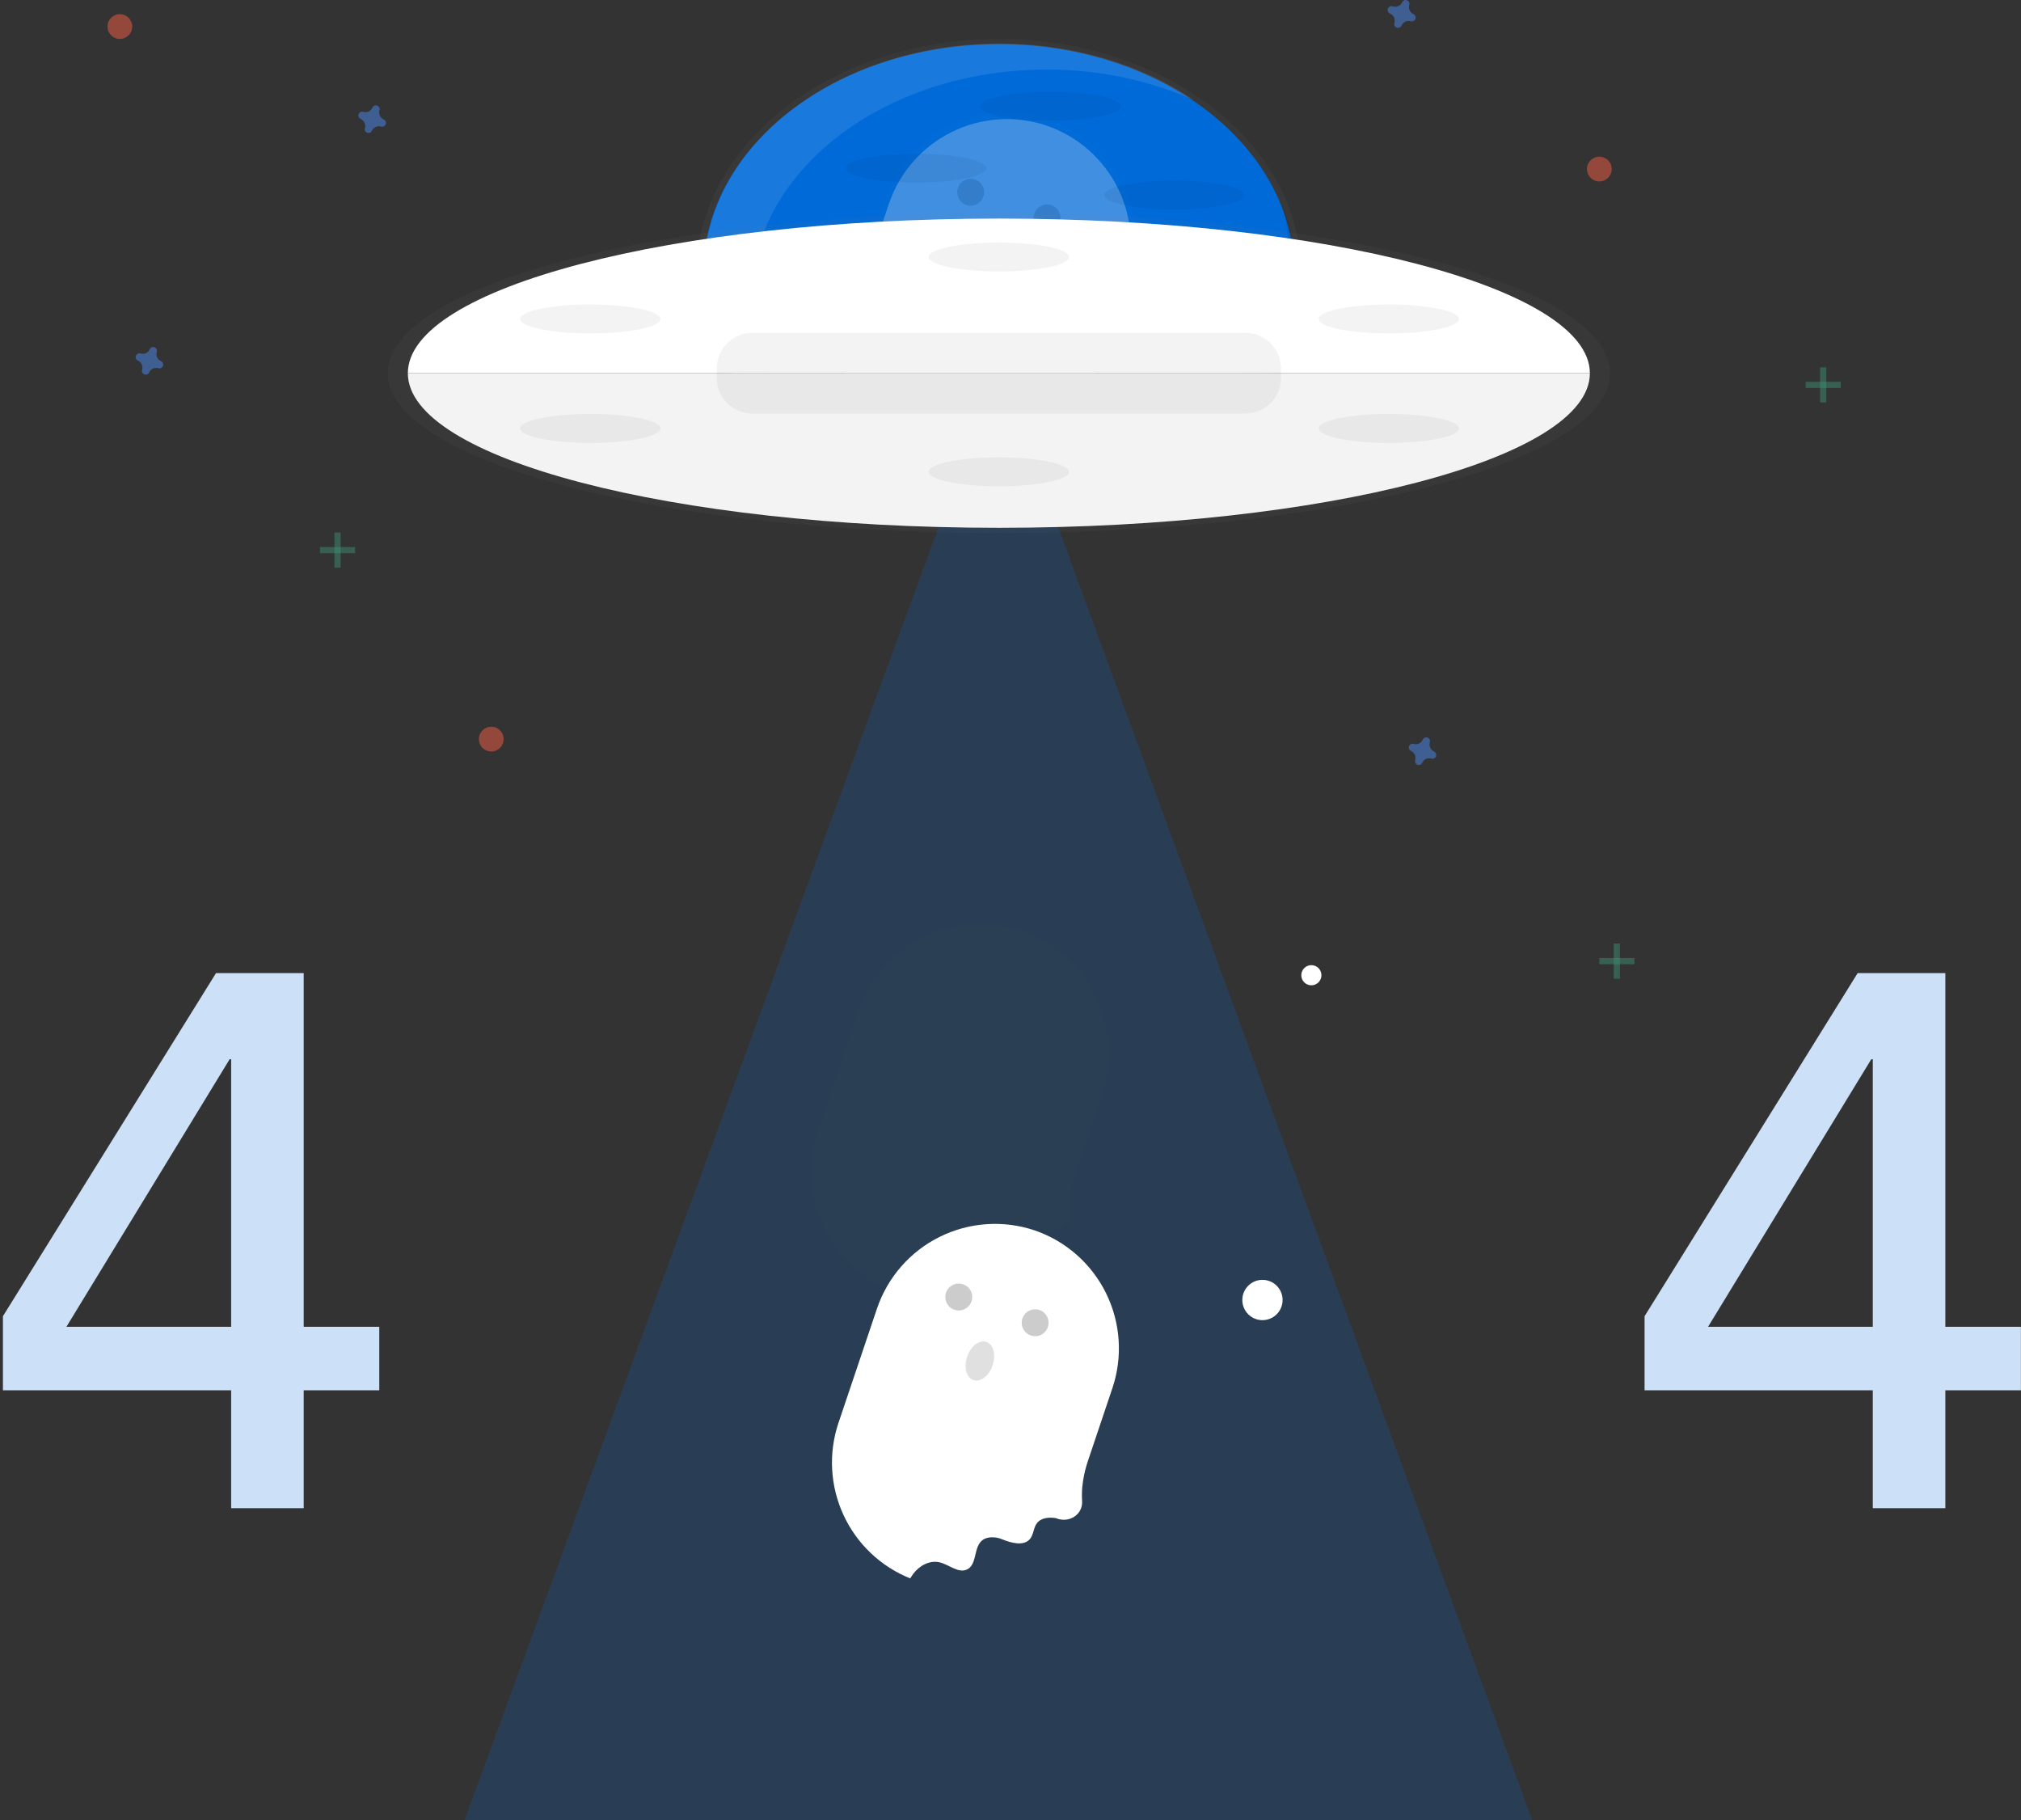 <svg width="583" height="525" viewBox="0 0 583 525" fill="none" xmlns="http://www.w3.org/2000/svg">
<rect x="0" y="0" width="583" height="525" fill="#333333" stroke="none"/>
<g opacity="0.8">
<path opacity="0.8" d="M288.143 146.41C336.29 146.41 375.322 116.148 375.322 78.819C375.322 41.49 336.29 11.229 288.143 11.229C239.996 11.229 200.964 41.49 200.964 78.819C200.964 116.148 239.996 146.41 288.143 146.41Z" fill="url(#paint0_linear)"/>
</g>
<path d="M288.143 144.909C335.222 144.909 373.387 115.32 373.387 78.82C373.387 42.32 335.222 12.73 288.143 12.73C241.064 12.73 202.899 42.32 202.899 78.82C202.899 115.32 241.064 144.909 288.143 144.909Z" fill="#006AD8"/>
<path opacity="0.1" d="M216.679 86.164C216.679 49.664 254.839 20.074 301.917 20.074C316.533 19.994 331.003 22.983 344.393 28.849C329.411 18.722 309.81 12.568 288.357 12.568C241.28 12.568 203.113 42.158 203.113 78.658C203.113 103.166 220.322 124.558 245.887 135.972C227.988 123.855 216.679 106.037 216.679 86.164Z" fill="white"/>
<path opacity="0.2" d="M288 105L365 315.004L442 525H288H134L211 315.004L288 105Z" fill="#006AD8"/>
<g opacity="0.3">
<path opacity="0.3" d="M310.565 337.307L317.905 315.51C320.429 307.919 320.449 299.717 317.963 292.114C315.476 284.511 310.615 277.908 304.095 273.279L304.155 273.243C301.268 271.209 298.102 269.604 294.756 268.478L294.655 268.442L294.542 268.406C291.294 267.307 287.907 266.669 284.482 266.512C283.271 266.449 282.057 266.449 280.845 266.512C278.743 266.622 276.654 266.911 274.601 267.376C274.006 267.507 273.411 267.656 272.869 267.816C272.327 267.977 271.72 268.15 271.155 268.335C270.024 268.71 268.911 269.133 267.821 269.615C267.274 269.854 266.732 270.104 266.202 270.372C264.6 271.164 263.059 272.072 261.589 273.089C261.095 273.428 260.613 273.78 260.137 274.137C254.253 278.615 249.849 284.758 247.494 291.77L235.958 326.114C234.143 331.5 233.597 337.233 234.363 342.865C234.482 343.729 234.631 344.587 234.804 345.439C234.976 346.291 235.19 347.131 235.399 347.965C235.559 348.519 235.726 349.073 235.911 349.621C236.184 350.437 236.506 351.253 236.809 352.051C237.03 352.582 237.262 353.112 237.506 353.636C237.988 354.679 238.524 355.697 239.101 356.692C239.678 357.687 240.292 358.658 240.982 359.599C241.482 360.302 242.012 360.993 242.559 361.66C243.298 362.554 244.071 363.448 244.893 364.24C248.448 367.827 252.703 370.644 257.393 372.514L257.595 372.598C257.847 372.151 258.125 371.719 258.429 371.305C260.214 368.857 263.321 367.135 266.28 367.778C266.494 367.826 266.708 367.892 266.923 367.957C268.423 368.487 269.899 369.435 271.345 369.899C271.871 370.136 272.443 370.255 273.019 370.247C273.596 370.24 274.164 370.107 274.684 369.857C277.577 368.315 276.506 363.448 278.988 361.315C279.104 361.216 279.225 361.125 279.351 361.041C279.316 360.998 279.284 360.952 279.256 360.904C281.173 359.712 283.827 360.505 286.036 361.273C288.417 362.113 291.524 362.679 293.179 360.731C294.298 359.397 294.214 357.365 295.28 355.965C296.518 354.357 298.851 354.178 300.869 354.464L300.97 354.494C304.839 356.09 309.065 353.439 308.768 349.263C308.417 343.693 310.167 338.445 310.565 337.307Z" fill="url(#paint1_linear)"/>
</g>
<path d="M263.398 453.999C265.136 451.616 268.118 449.948 270.976 450.597C273.833 451.246 276.541 453.969 279.083 452.605C282.559 450.746 280.095 443.913 285.737 443.407C286.913 443.329 288.091 443.533 289.172 444.002C291.553 444.973 295.279 446.07 297.112 443.883C298.19 442.596 298.112 440.637 299.142 439.302C300.333 437.753 302.601 437.557 304.535 437.855L304.63 437.884C308.362 439.427 312.446 436.866 312.154 432.839C311.779 427.477 313.481 422.425 313.85 421.329L320.922 400.294C323.93 391.277 323.248 381.434 319.027 372.918C314.805 364.402 307.386 357.905 298.392 354.847C289.383 351.84 279.551 352.525 271.044 356.751C262.537 360.977 256.048 368.401 252.993 377.401L241.845 410.481C238.947 419.181 239.479 428.661 243.331 436.982C247.183 445.303 254.065 451.837 262.571 455.25C262.822 454.817 263.098 454.399 263.398 453.999Z" fill="white"/>
<path opacity="0.2" d="M276.577 377.971C278.717 377.971 280.452 376.235 280.452 374.093C280.452 371.951 278.717 370.215 276.577 370.215C274.437 370.215 272.702 371.951 272.702 374.093C272.702 376.235 274.437 377.971 276.577 377.971Z" fill="black"/>
<path opacity="0.2" d="M298.612 385.389C300.752 385.389 302.487 383.653 302.487 381.511C302.487 379.369 300.752 377.633 298.612 377.633C296.472 377.633 294.737 379.369 294.737 381.511C294.737 383.653 296.472 385.389 298.612 385.389Z" fill="black"/>
<path d="M286.339 393.778C287.363 390.734 286.548 387.713 284.52 387.03C282.491 386.347 280.017 388.261 278.994 391.304C277.971 394.347 278.785 397.368 280.814 398.051C282.842 398.735 285.316 396.821 286.339 393.778Z" fill="#E0E0E0"/>
<path d="M364.184 380.765C367.392 380.765 369.993 378.162 369.993 374.951C369.993 371.74 367.392 369.137 364.184 369.137C360.975 369.137 358.374 371.74 358.374 374.951C358.374 378.162 360.975 380.765 364.184 380.765Z" fill="white"/>
<path d="M378.291 284.187C379.896 284.187 381.196 282.886 381.196 281.28C381.196 279.675 379.896 278.373 378.291 278.373C376.687 278.373 375.387 279.675 375.387 281.28C375.387 282.886 376.687 284.187 378.291 284.187Z" fill="white"/>
<g opacity="0.5">
<g opacity="0.3">
<path opacity="0.3" d="M318.304 103.19L325.643 81.393C328.167 73.802 328.187 65.6 325.701 57.997C323.214 50.394 318.353 43.791 311.833 39.162L311.893 39.126C309.006 37.092 305.84 35.487 302.494 34.361L302.393 34.325L302.28 34.289C299.032 33.19 295.646 32.552 292.22 32.395C291.009 32.332 289.795 32.332 288.583 32.395C286.481 32.505 284.392 32.794 282.339 33.258C281.744 33.389 281.149 33.538 280.607 33.699C280.066 33.86 279.458 34.033 278.893 34.218C277.762 34.593 276.649 35.016 275.56 35.498C275.012 35.737 274.47 35.987 273.941 36.255C272.339 37.046 270.797 37.954 269.328 38.971C268.833 39.311 268.351 39.662 267.875 40.02C261.991 44.498 257.587 50.641 255.232 57.653L243.697 91.996C241.881 97.382 241.335 103.116 242.101 108.748C242.22 109.612 242.369 110.47 242.542 111.322C242.714 112.174 242.929 113.014 243.137 113.848C243.298 114.402 243.464 114.956 243.649 115.504C243.923 116.32 244.244 117.136 244.548 117.934C244.768 118.464 245 118.995 245.244 119.519C245.726 120.561 246.262 121.58 246.839 122.575C247.417 123.57 248.03 124.541 248.72 125.482C249.22 126.185 249.75 126.876 250.298 127.543C251.036 128.437 251.81 129.301 252.631 130.123C256.186 133.71 260.441 136.527 265.131 138.397L265.333 138.481C265.585 138.034 265.864 137.602 266.167 137.188C267.953 134.739 271.06 133.018 274.018 133.661C274.232 133.709 274.447 133.774 274.661 133.84C276.161 134.37 277.637 135.317 279.083 135.782C279.61 136.019 280.181 136.137 280.758 136.13C281.334 136.123 281.903 135.99 282.423 135.74C285.316 134.197 284.244 129.33 286.726 127.198C286.842 127.099 286.963 127.008 287.089 126.924C287.054 126.88 287.022 126.835 286.994 126.787C288.911 125.595 291.566 126.387 293.774 127.156C296.155 127.996 299.262 128.562 300.917 126.614C302.036 125.279 301.952 123.248 303.018 121.848C304.256 120.24 306.589 120.061 308.607 120.347H308.708C312.577 121.943 316.804 119.292 316.506 115.116C316.155 109.576 317.905 104.328 318.304 103.19Z" fill="url(#paint2_linear)"/>
</g>
<path opacity="0.5" d="M266.839 135.352C268.577 132.969 271.56 131.301 274.417 131.951C277.274 132.6 279.982 135.322 282.524 133.958C286 132.099 283.536 125.267 289.179 124.76C290.354 124.682 291.532 124.887 292.613 125.356C294.994 126.327 298.72 127.423 300.554 125.237C301.631 123.95 301.554 121.99 302.583 120.656C303.774 119.107 306.042 118.91 307.976 119.208L308.071 119.238C311.804 120.781 315.887 118.219 315.595 114.192C315.22 108.831 316.923 103.779 317.292 102.683L324.363 81.648C327.371 72.63 326.69 62.788 322.468 54.272C318.246 45.756 310.827 39.258 301.833 36.2C292.824 33.194 282.992 33.879 274.485 38.105C265.979 42.331 259.489 49.755 256.435 58.754L245.286 91.835C242.388 100.535 242.92 110.014 246.772 118.335C250.624 126.656 257.507 133.191 266.012 136.603C266.263 136.17 266.539 135.753 266.839 135.352Z" fill="white"/>
<path opacity="0.2" d="M280.018 59.327C282.158 59.327 283.893 57.59 283.893 55.449C283.893 53.307 282.158 51.57 280.018 51.57C277.878 51.57 276.143 53.307 276.143 55.449C276.143 57.59 277.878 59.327 280.018 59.327Z" fill="black"/>
<path opacity="0.2" d="M302.054 66.745C304.194 66.745 305.929 65.008 305.929 62.866C305.929 60.725 304.194 58.988 302.054 58.988C299.914 58.988 298.179 60.725 298.179 62.866C298.179 65.008 299.914 66.745 302.054 66.745Z" fill="black"/>
</g>
<path opacity="0.1" d="M370 59.232C371.107 63.513 371.665 67.917 371.661 72.338C371.661 108.838 333.5 138.428 286.423 138.428C247.893 138.404 215.339 118.59 204.81 91.401C212.631 121.646 247.071 144.421 288.387 144.421C335.464 144.421 373.631 114.831 373.631 78.331C373.619 71.794 372.387 65.317 370 59.232Z" fill="black"/>
<g opacity="0.8">
<path opacity="0.8" d="M288.143 153.749C385.509 153.749 464.44 133.103 464.44 107.634C464.44 82.166 385.509 61.52 288.143 61.52C190.776 61.52 111.845 82.166 111.845 107.634C111.845 133.103 190.776 153.749 288.143 153.749Z" fill="url(#paint3_linear)"/>
</g>
<path d="M288.143 63.045C193.988 63.045 117.655 83.008 117.655 107.641H458.631C458.631 83.008 382.298 63.045 288.143 63.045Z" fill="white"/>
<path d="M288.143 152.23C382.298 152.23 458.631 132.268 458.631 107.641H117.655C117.655 132.268 193.988 152.23 288.143 152.23Z" fill="white"/>
<path opacity="0.05" d="M288.143 152.23C382.298 152.23 458.631 132.268 458.631 107.641H117.655C117.655 132.268 193.988 152.23 288.143 152.23Z" fill="black"/>
<path opacity="0.05" d="M359.262 96H217.024C211.363 96 206.774 100.593 206.774 106.258V109.011C206.774 114.676 211.363 119.269 217.024 119.269H359.262C364.923 119.269 369.512 114.676 369.512 109.011V106.258C369.512 100.593 364.923 96 359.262 96Z" fill="black"/>
<path opacity="0.5" d="M110.696 34.437C110.205 34.222 109.809 33.834 109.584 33.346C109.359 32.859 109.321 32.306 109.476 31.792C109.501 31.712 109.517 31.631 109.524 31.547C109.539 31.312 109.478 31.077 109.349 30.879C109.22 30.681 109.031 30.53 108.81 30.448C108.588 30.367 108.346 30.359 108.12 30.426C107.893 30.493 107.695 30.631 107.554 30.821C107.506 30.887 107.466 30.959 107.434 31.035C107.221 31.528 106.833 31.925 106.346 32.151C105.858 32.376 105.305 32.413 104.792 32.256C104.712 32.232 104.63 32.216 104.548 32.209C104.312 32.194 104.078 32.255 103.88 32.384C103.682 32.513 103.531 32.702 103.449 32.924C103.368 33.145 103.36 33.387 103.427 33.614C103.494 33.84 103.632 34.039 103.821 34.181C103.887 34.231 103.959 34.273 104.036 34.306C104.527 34.52 104.923 34.908 105.148 35.396C105.373 35.884 105.411 36.437 105.256 36.951C105.231 37.028 105.216 37.108 105.208 37.189C105.192 37.425 105.252 37.661 105.38 37.86C105.508 38.059 105.697 38.211 105.919 38.294C106.141 38.376 106.384 38.385 106.611 38.317C106.838 38.25 107.037 38.112 107.179 37.922C107.227 37.854 107.267 37.78 107.298 37.701C107.516 37.214 107.906 36.823 108.393 36.604C108.88 36.384 109.431 36.351 109.94 36.51C110.02 36.534 110.102 36.55 110.184 36.558C110.42 36.573 110.654 36.511 110.852 36.383C111.05 36.254 111.201 36.064 111.283 35.843C111.364 35.621 111.372 35.379 111.305 35.153C111.238 34.926 111.1 34.727 110.911 34.586C110.846 34.527 110.774 34.477 110.696 34.437Z" fill="#4D8AF0"/>
<path opacity="0.5" d="M413.672 216.728C413.186 216.508 412.797 216.118 412.578 215.631C412.358 215.144 412.324 214.593 412.482 214.083C412.507 214.003 412.523 213.921 412.53 213.839C412.545 213.603 412.483 213.368 412.355 213.17C412.226 212.972 412.037 212.821 411.815 212.74C411.594 212.658 411.352 212.65 411.126 212.717C410.899 212.784 410.701 212.923 410.559 213.112C410.512 213.179 410.472 213.25 410.44 213.326C410.227 213.819 409.839 214.216 409.352 214.442C408.864 214.667 408.311 214.705 407.797 214.547C407.718 214.523 407.636 214.507 407.553 214.5C407.318 214.485 407.084 214.546 406.886 214.675C406.688 214.804 406.537 214.993 406.455 215.215C406.374 215.436 406.366 215.678 406.433 215.905C406.5 216.131 406.638 216.33 406.827 216.472C406.893 216.522 406.965 216.564 407.042 216.597C407.528 216.817 407.917 217.207 408.136 217.694C408.356 218.181 408.39 218.731 408.232 219.242C408.208 219.319 408.192 219.399 408.184 219.48C408.168 219.716 408.228 219.952 408.356 220.151C408.484 220.35 408.674 220.502 408.895 220.585C409.117 220.667 409.36 220.675 409.587 220.608C409.814 220.541 410.013 220.403 410.155 220.213C410.204 220.145 410.244 220.071 410.274 219.992C410.492 219.505 410.882 219.114 411.369 218.895C411.856 218.675 412.407 218.642 412.917 218.801C412.996 218.825 413.078 218.841 413.161 218.849C413.396 218.864 413.63 218.802 413.828 218.674C414.026 218.545 414.177 218.355 414.259 218.134C414.34 217.912 414.348 217.67 414.281 217.443C414.214 217.217 414.076 217.018 413.887 216.877C413.822 216.818 413.75 216.767 413.672 216.728Z" fill="#4D8AF0"/>
<path opacity="0.5" d="M79.149 301.322C78.657 301.107 78.261 300.719 78.036 300.231C77.811 299.744 77.773 299.19 77.929 298.677C77.954 298.597 77.97 298.515 77.976 298.432C77.992 298.197 77.93 297.962 77.802 297.764C77.673 297.566 77.484 297.415 77.262 297.333C77.041 297.252 76.799 297.244 76.572 297.311C76.346 297.378 76.147 297.516 76.006 297.706C75.959 297.772 75.919 297.844 75.887 297.92C75.674 298.413 75.286 298.81 74.799 299.035C74.311 299.261 73.758 299.298 73.244 299.141C73.165 299.117 73.083 299.101 73 299.094C72.765 299.078 72.531 299.14 72.333 299.269C72.135 299.397 71.984 299.587 71.902 299.808C71.82 300.03 71.812 300.272 71.88 300.499C71.947 300.725 72.085 300.924 72.274 301.065C72.34 301.116 72.412 301.158 72.488 301.19C72.98 301.405 73.376 301.793 73.601 302.281C73.826 302.768 73.864 303.322 73.709 303.835C73.684 303.913 73.668 303.993 73.661 304.074C73.644 304.31 73.704 304.545 73.833 304.744C73.961 304.944 74.15 305.096 74.372 305.178C74.594 305.261 74.836 305.269 75.063 305.202C75.29 305.135 75.49 304.996 75.631 304.806C75.68 304.738 75.72 304.664 75.75 304.586C75.969 304.098 76.359 303.708 76.846 303.488C77.333 303.269 77.883 303.236 78.393 303.395C78.472 303.419 78.554 303.435 78.637 303.442C78.873 303.457 79.107 303.396 79.305 303.267C79.503 303.139 79.654 302.949 79.735 302.728C79.817 302.506 79.825 302.264 79.758 302.037C79.691 301.811 79.552 301.612 79.363 301.47C79.299 301.411 79.227 301.361 79.149 301.322Z" fill="#4D8AF0"/>
<path opacity="0.5" d="M46.411 104.138C45.924 103.918 45.535 103.528 45.316 103.041C45.097 102.554 45.063 102.003 45.22 101.493C45.245 101.414 45.261 101.332 45.268 101.249C45.283 101.013 45.222 100.779 45.093 100.581C44.964 100.382 44.775 100.231 44.554 100.15C44.332 100.068 44.09 100.06 43.864 100.127C43.638 100.194 43.439 100.333 43.298 100.522C43.25 100.589 43.21 100.661 43.179 100.736C42.965 101.229 42.578 101.626 42.09 101.852C41.602 102.077 41.049 102.115 40.536 101.958C40.456 101.933 40.374 101.917 40.292 101.91C40.056 101.895 39.822 101.956 39.624 102.085C39.426 102.214 39.275 102.403 39.194 102.625C39.112 102.846 39.104 103.089 39.171 103.315C39.238 103.542 39.376 103.74 39.566 103.882C39.631 103.933 39.703 103.975 39.78 104.007C40.272 104.222 40.667 104.61 40.892 105.097C41.117 105.585 41.156 106.138 41 106.652C40.976 106.729 40.96 106.809 40.952 106.89C40.936 107.126 40.996 107.362 41.124 107.561C41.252 107.76 41.442 107.912 41.663 107.995C41.885 108.077 42.128 108.086 42.355 108.019C42.582 107.952 42.781 107.813 42.923 107.623C42.972 107.555 43.012 107.481 43.042 107.402C43.261 106.915 43.65 106.524 44.137 106.305C44.624 106.085 45.175 106.052 45.685 106.211C45.764 106.235 45.846 106.251 45.929 106.259C46.164 106.274 46.398 106.213 46.596 106.084C46.794 105.955 46.945 105.766 47.027 105.544C47.108 105.322 47.116 105.08 47.049 104.854C46.982 104.627 46.844 104.428 46.655 104.287C46.581 104.225 46.499 104.175 46.411 104.138Z" fill="#4D8AF0"/>
<path opacity="0.5" d="M407.72 4.056C407.234 3.836 406.845 3.446 406.626 2.959C406.406 2.472 406.372 1.921 406.53 1.411C406.555 1.332 406.571 1.25 406.578 1.167C406.593 0.931 406.531 0.697 406.403 0.499C406.274 0.3 406.085 0.149 405.863 0.068C405.642 -0.014 405.4 -0.022 405.174 0.045C404.947 0.112 404.749 0.251 404.607 0.44C404.56 0.507 404.52 0.579 404.488 0.654C404.269 1.142 403.88 1.532 403.393 1.752C402.906 1.971 402.355 2.005 401.845 1.846C401.766 1.821 401.684 1.805 401.601 1.798C401.345 1.744 401.077 1.784 400.848 1.911C400.618 2.038 400.442 2.242 400.35 2.488C400.259 2.734 400.258 3.005 400.349 3.251C400.44 3.497 400.616 3.702 400.845 3.83C400.911 3.88 400.983 3.922 401.06 3.955C401.546 4.175 401.935 4.565 402.155 5.052C402.374 5.539 402.408 6.089 402.25 6.6C402.226 6.677 402.21 6.757 402.203 6.838C402.177 7.083 402.236 7.33 402.368 7.538C402.5 7.746 402.698 7.903 402.931 7.985C403.164 8.066 403.417 8.066 403.65 7.986C403.883 7.905 404.082 7.749 404.214 7.541C404.263 7.473 404.303 7.399 404.333 7.32C404.552 6.833 404.942 6.442 405.429 6.223C405.916 6.003 406.466 5.97 406.976 6.129C407.056 6.153 407.138 6.169 407.22 6.177C407.456 6.192 407.69 6.131 407.888 6.002C408.086 5.873 408.237 5.684 408.319 5.462C408.4 5.24 408.408 4.998 408.341 4.772C408.274 4.545 408.136 4.346 407.947 4.205C407.879 4.145 407.802 4.095 407.72 4.056Z" fill="#4D8AF0"/>
<g opacity="0.5">
<path opacity="0.5" d="M98.262 153.605H96.476V163.733H98.262V153.605Z" fill="#47E6B1"/>
<path opacity="0.5" d="M102.429 159.563V157.775H92.31V159.563H102.429Z" fill="#47E6B1"/>
</g>
<g opacity="0.5">
<path opacity="0.5" d="M526.833 105.947H525.047V116.075H526.833V105.947Z" fill="#47E6B1"/>
<path opacity="0.5" d="M531 111.904V110.117H520.881V111.904H531Z" fill="#47E6B1"/>
</g>
<g opacity="0.5">
<path opacity="0.5" d="M467.309 272.154H465.524V282.282H467.309V272.154Z" fill="#47E6B1"/>
<path opacity="0.5" d="M471.476 278.111V276.324H461.357V278.111H471.476Z" fill="#47E6B1"/>
</g>
<path opacity="0.5" d="M461.357 52.332C463.33 52.332 464.929 50.732 464.929 48.758C464.929 46.784 463.33 45.184 461.357 45.184C459.385 45.184 457.786 46.784 457.786 48.758C457.786 50.732 459.385 52.332 461.357 52.332Z" fill="#F55F44"/>
<path opacity="0.5" d="M34.571 11.229C36.544 11.229 38.143 9.628 38.143 7.654C38.143 5.68 36.544 4.08 34.571 4.08C32.599 4.08 31 5.68 31 7.654C31 9.628 32.599 11.229 34.571 11.229Z" fill="#F55F44"/>
<path opacity="0.5" d="M141.714 216.752C143.687 216.752 145.286 215.152 145.286 213.178C145.286 211.204 143.687 209.604 141.714 209.604C139.742 209.604 138.143 211.204 138.143 213.178C138.143 215.152 139.742 216.752 141.714 216.752Z" fill="#F55F44"/>
<path opacity="0.05" d="M170.286 96.166C181.463 96.166 190.524 94.299 190.524 91.996C190.524 89.693 181.463 87.826 170.286 87.826C159.109 87.826 150.048 89.693 150.048 91.996C150.048 94.299 159.109 96.166 170.286 96.166Z" fill="black"/>
<path opacity="0.05" d="M170.286 127.739C181.463 127.739 190.524 125.872 190.524 123.568C190.524 121.265 181.463 119.398 170.286 119.398C159.109 119.398 150.048 121.265 150.048 123.568C150.048 125.872 159.109 127.739 170.286 127.739Z" fill="black"/>
<path opacity="0.05" d="M400.643 96.166C411.82 96.166 420.881 94.299 420.881 91.996C420.881 89.693 411.82 87.826 400.643 87.826C389.466 87.826 380.405 89.693 380.405 91.996C380.405 94.299 389.466 96.166 400.643 96.166Z" fill="black"/>
<path opacity="0.05" d="M400.643 127.739C411.82 127.739 420.881 125.872 420.881 123.568C420.881 121.265 411.82 119.398 400.643 119.398C389.466 119.398 380.405 121.265 380.405 123.568C380.405 125.872 389.466 127.739 400.643 127.739Z" fill="black"/>
<path opacity="0.05" d="M288.143 78.295C299.32 78.295 308.381 76.428 308.381 74.125C308.381 71.822 299.32 69.955 288.143 69.955C276.966 69.955 267.905 71.822 267.905 74.125C267.905 76.428 276.966 78.295 288.143 78.295Z" fill="black"/>
<path opacity="0.05" d="M303.024 34.807C314.201 34.807 323.262 32.94 323.262 30.637C323.262 28.334 314.201 26.467 303.024 26.467C291.847 26.467 282.786 28.334 282.786 30.637C282.786 32.94 291.847 34.807 303.024 34.807Z" fill="black"/>
<path opacity="0.05" d="M264.333 52.678C275.511 52.678 284.571 50.811 284.571 48.508C284.571 46.205 275.511 44.338 264.333 44.338C253.156 44.338 244.095 46.205 244.095 48.508C244.095 50.811 253.156 52.678 264.333 52.678Z" fill="black"/>
<path opacity="0.05" d="M338.738 60.422C349.915 60.422 358.976 58.555 358.976 56.252C358.976 53.949 349.915 52.082 338.738 52.082C327.561 52.082 318.5 53.949 318.5 56.252C318.5 58.555 327.561 60.422 338.738 60.422Z" fill="black"/>
<path opacity="0.05" d="M288.143 140.25C299.32 140.25 308.381 138.383 308.381 136.08C308.381 133.777 299.32 131.91 288.143 131.91C276.966 131.91 267.905 133.777 267.905 136.08C267.905 138.383 276.966 140.25 288.143 140.25Z" fill="black"/>
<path d="M66.681 400.992H0.845V379.628L62.321 280.656H87.609V382.68H109.409V400.992H87.609V435H66.681V400.992ZM66.681 305.508H66.245L19.157 382.68H66.681V305.508Z" fill="#CCE1F7"/>
<path d="M540.248 400.992H474.412V379.628L535.888 280.656H561.176V382.68H582.976V400.992H561.176V435H540.248V400.992ZM540.248 305.508H539.812L492.724 382.68H540.248V305.508Z" fill="#CCE1F7"/>
<defs>
<linearGradient id="paint0_linear" x1="288.143" y1="146.416" x2="288.143" y2="11.229" gradientUnits="userSpaceOnUse">
<stop stop-color="#808080" stop-opacity="0.25"/>
<stop offset="0.54" stop-color="#808080" stop-opacity="0.12"/>
<stop offset="1" stop-color="#808080" stop-opacity="0.1"/>
</linearGradient>
<linearGradient id="paint1_linear" x1="-28003.9" y1="205081" x2="-21702.1" y2="186388" gradientUnits="userSpaceOnUse">
<stop stop-color="#808080" stop-opacity="0.25"/>
<stop offset="0.54" stop-color="#808080" stop-opacity="0.12"/>
<stop offset="1" stop-color="#808080" stop-opacity="0.1"/>
</linearGradient>
<linearGradient id="paint2_linear" x1="-24349.8" y1="163782" x2="-18048.1" y2="145089" gradientUnits="userSpaceOnUse">
<stop stop-color="#808080" stop-opacity="0.25"/>
<stop offset="0.54" stop-color="#808080" stop-opacity="0.12"/>
<stop offset="1" stop-color="#808080" stop-opacity="0.1"/>
</linearGradient>
<linearGradient id="paint3_linear" x1="152433" y1="23865" x2="152433" y2="9586.07" gradientUnits="userSpaceOnUse">
<stop stop-color="#808080" stop-opacity="0.25"/>
<stop offset="0.54" stop-color="#808080" stop-opacity="0.12"/>
<stop offset="1" stop-color="#808080" stop-opacity="0.1"/>
</linearGradient>
</defs>
</svg>
